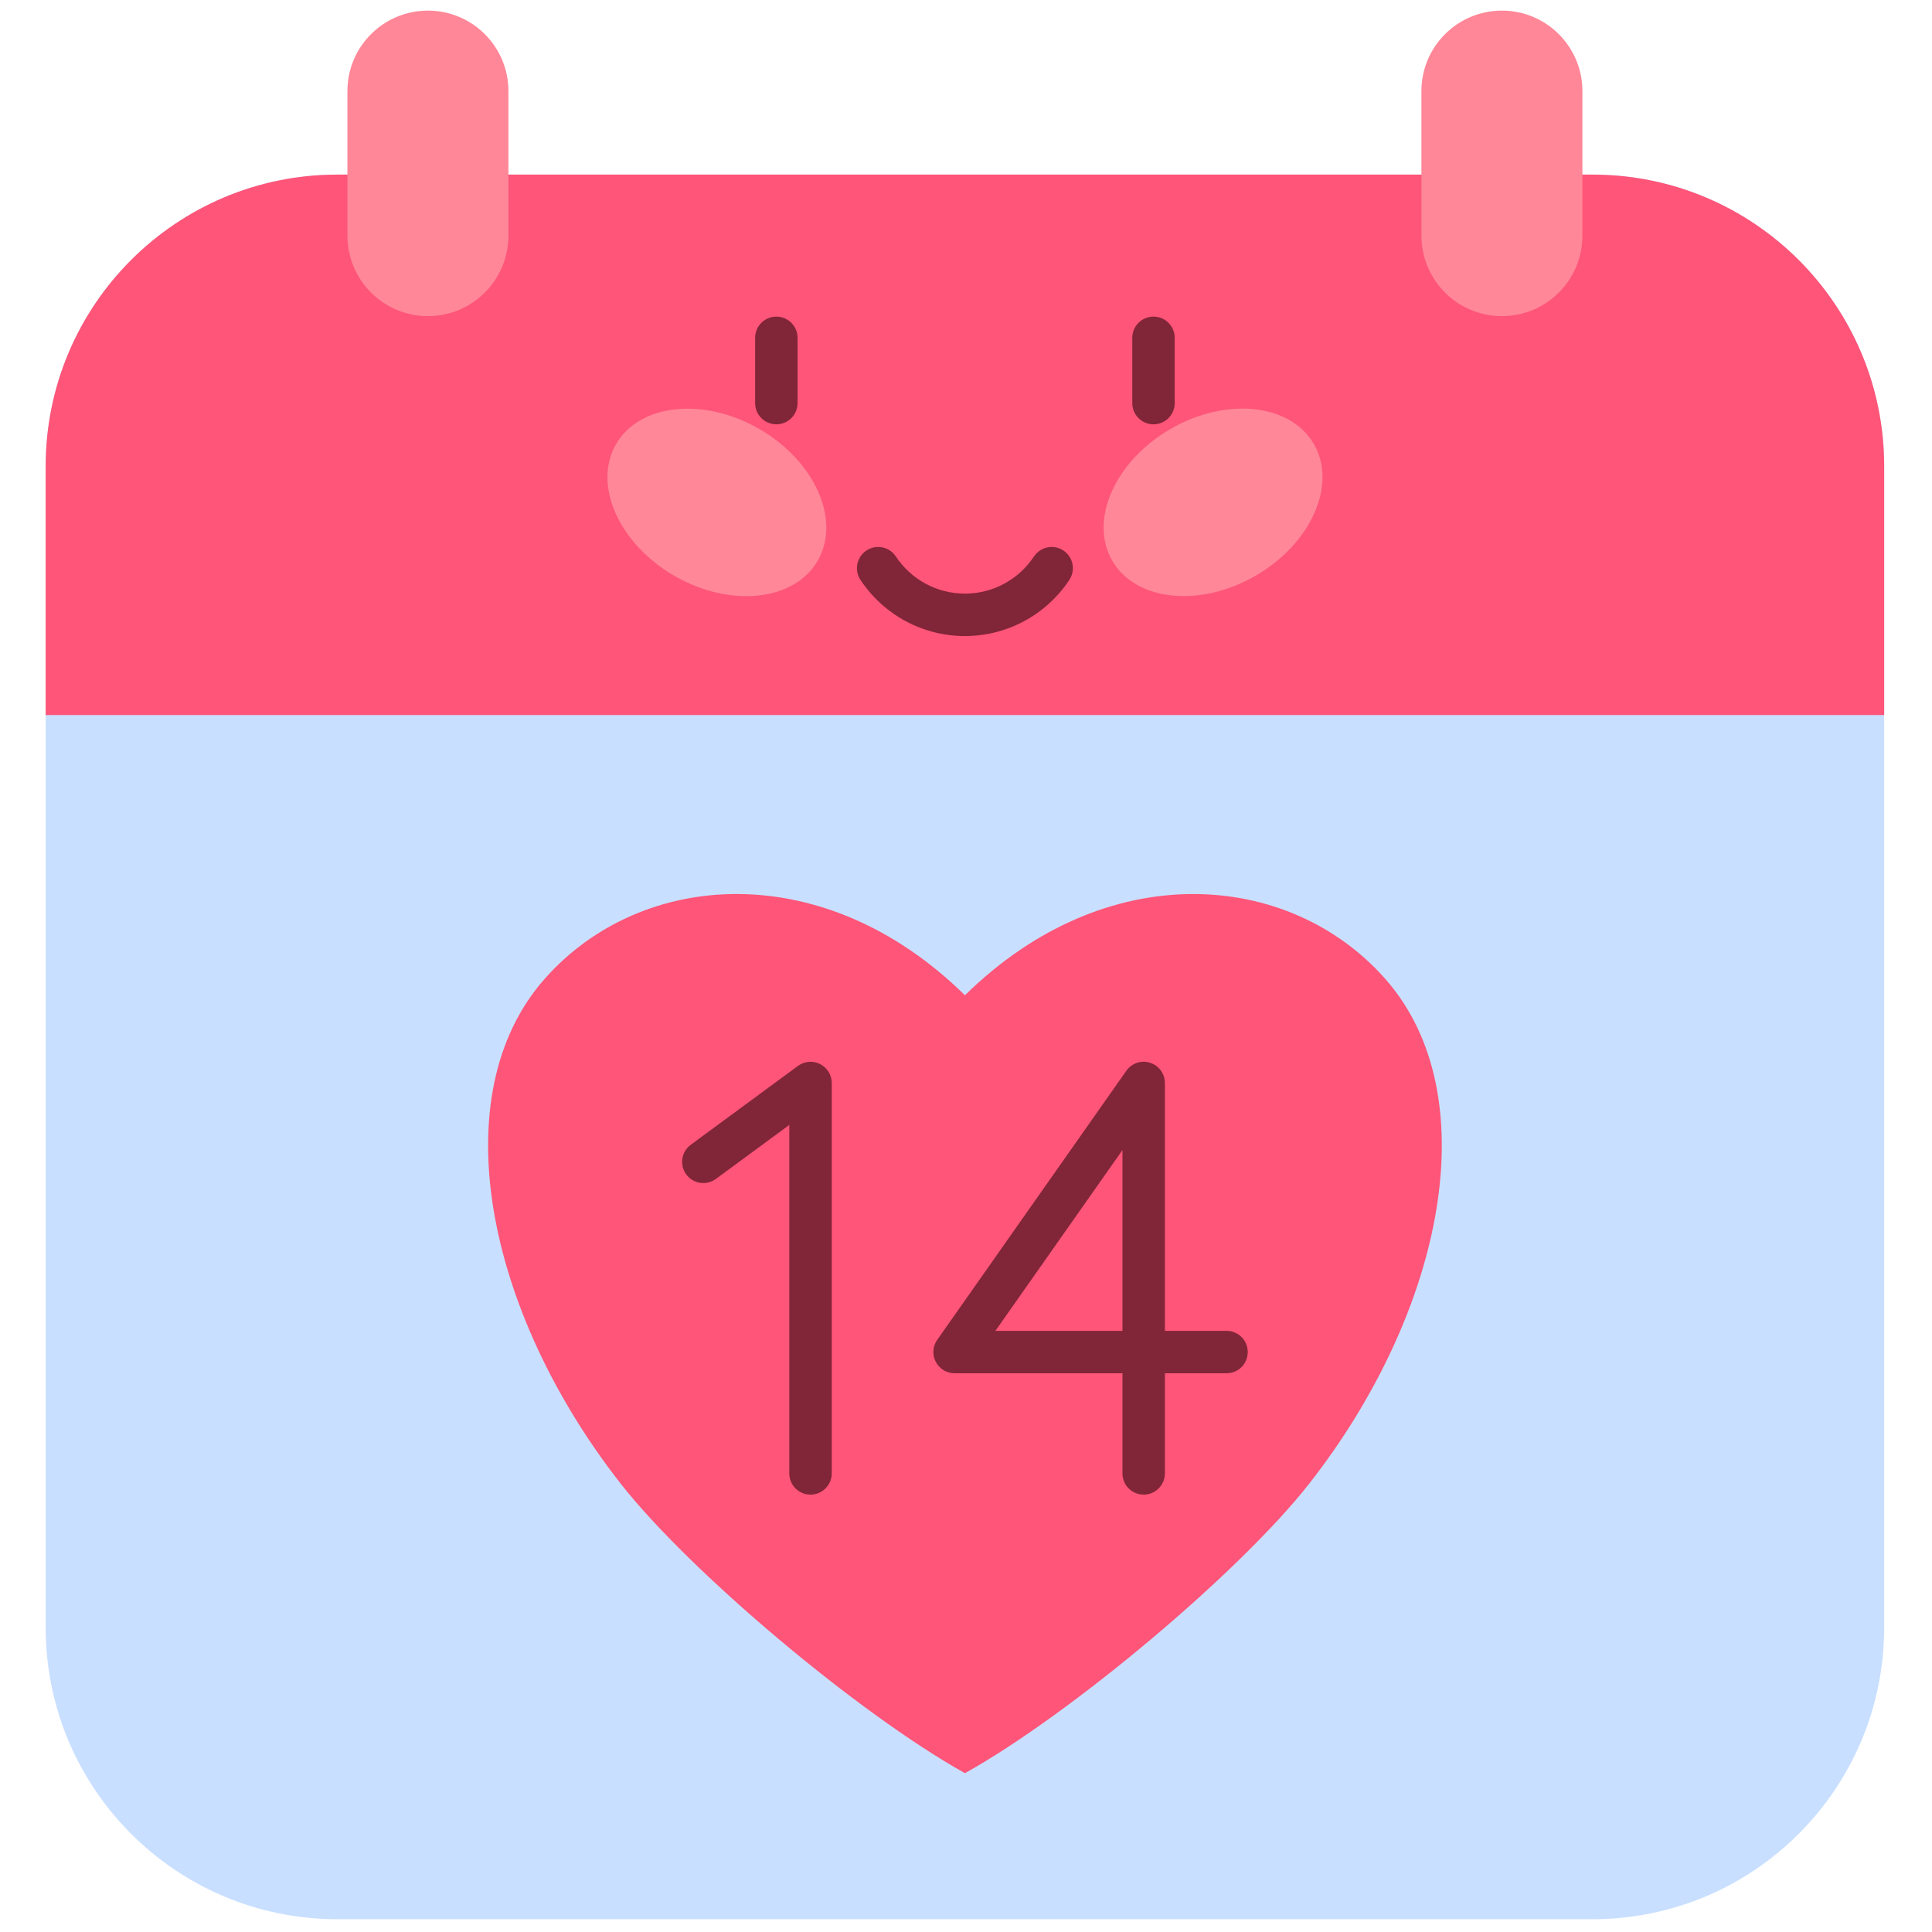 <svg xmlns="http://www.w3.org/2000/svg" xmlns:xlink="http://www.w3.org/1999/xlink" version="1.1" width="256" height="256" viewBox="0 0 256 256" xml:space="preserve">

<defs>
</defs>
<g style="stroke: none; stroke-width: 0; stroke-dasharray: none; stroke-linecap: butt; stroke-linejoin: miter; stroke-miterlimit: 10; fill: none; fill-rule: nonzero; opacity: 1;" transform="translate(1.407 1.407) scale(2.81 2.81)" >
	<path d="M 74.595 90 h -59.19 C 7.81 90 1.653 83.843 1.653 76.248 V 21.485 c 0 -7.595 6.157 -13.752 13.752 -13.752 h 59.19 c 7.595 0 13.752 6.157 13.752 13.752 v 54.763 C 88.347 83.843 82.19 90 74.595 90 z" style="stroke: none; stroke-width: 1; stroke-dasharray: none; stroke-linecap: butt; stroke-linejoin: miter; stroke-miterlimit: 10; fill: rgb(201,223,255); fill-rule: nonzero; opacity: 1;" transform=" matrix(1 0 0 1 0 0) " stroke-linecap="round" />
	<path d="M 88.347 33.218 H 1.653 V 21.485 c 0 -7.595 6.157 -13.752 13.752 -13.752 h 59.19 c 7.595 0 13.752 6.157 13.752 13.752 V 33.218 z" style="stroke: none; stroke-width: 1; stroke-dasharray: none; stroke-linecap: butt; stroke-linejoin: miter; stroke-miterlimit: 10; fill: rgb(254,85,120); fill-rule: nonzero; opacity: 1;" transform=" matrix(1 0 0 1 0 0) " stroke-linecap="round" />
	<path d="M 19.678 14.406 L 19.678 14.406 c -2.097 0 -3.796 -1.7 -3.796 -3.796 V 3.796 C 15.881 1.7 17.581 0 19.678 0 h 0 c 2.097 0 3.796 1.7 3.796 3.796 v 6.814 C 23.474 12.707 21.775 14.406 19.678 14.406 z" style="stroke: none; stroke-width: 1; stroke-dasharray: none; stroke-linecap: butt; stroke-linejoin: miter; stroke-miterlimit: 10; fill: rgb(255,135,152); fill-rule: nonzero; opacity: 1;" transform=" matrix(1 0 0 1 0 0) " stroke-linecap="round" />
	<path d="M 70.322 14.406 L 70.322 14.406 c -2.097 0 -3.796 -1.7 -3.796 -3.796 V 3.796 C 66.526 1.7 68.225 0 70.322 0 h 0 c 2.097 0 3.796 1.7 3.796 3.796 v 6.814 C 74.119 12.707 72.419 14.406 70.322 14.406 z" style="stroke: none; stroke-width: 1; stroke-dasharray: none; stroke-linecap: butt; stroke-linejoin: miter; stroke-miterlimit: 10; fill: rgb(255,135,152); fill-rule: nonzero; opacity: 1;" transform=" matrix(1 0 0 1 0 0) " stroke-linecap="round" />
	<path d="M 22.564 15.744 c -1.617 -1.826 -4.679 -2.053 -7.05 0.279 c -2.371 -2.332 -5.433 -2.106 -7.05 -0.279 c -1.72 1.943 -0.997 5.569 1.267 8.467 c 1.148 1.469 3.983 3.861 5.783 4.866 c 1.801 -1.005 4.636 -3.397 5.783 -4.866 C 23.561 21.314 24.284 17.687 22.564 15.744 z" style="stroke: none; stroke-width: 1; stroke-dasharray: none; stroke-linecap: butt; stroke-linejoin: miter; stroke-miterlimit: 10; fill: rgb(254,85,120); fill-rule: nonzero; opacity: 1;" transform=" matrix(2.81 0 0 2.81 1.407 1.407) " stroke-linecap="round" />
	<path d="M 37.719 69.978 c -0.552 0 -1 -0.447 -1 -1 V 52.545 l -3.462 2.547 c -0.446 0.327 -1.07 0.232 -1.398 -0.213 c -0.327 -0.445 -0.232 -1.071 0.213 -1.398 l 5.055 -3.719 c 0.305 -0.224 0.708 -0.258 1.044 -0.087 c 0.337 0.171 0.549 0.516 0.549 0.893 v 18.41 C 38.719 69.53 38.271 69.978 37.719 69.978 z" style="stroke: none; stroke-width: 1; stroke-dasharray: none; stroke-linecap: butt; stroke-linejoin: miter; stroke-miterlimit: 10; fill: rgb(129,37,56); fill-rule: nonzero; opacity: 1;" transform=" matrix(1 0 0 1 0 0) " stroke-linecap="round" />
	<path d="M 53.429 69.978 c -0.553 0 -1 -0.447 -1 -1 v -4.723 h -7.917 c -0.373 0 -0.715 -0.208 -0.887 -0.539 c -0.172 -0.331 -0.146 -0.73 0.069 -1.036 l 8.917 -12.688 c 0.252 -0.357 0.703 -0.513 1.12 -0.378 c 0.416 0.131 0.698 0.517 0.698 0.953 v 11.688 h 2.907 c 0.553 0 1 0.447 1 1 s -0.447 1 -1 1 h -2.907 v 4.723 C 54.429 69.53 53.981 69.978 53.429 69.978 z M 46.437 62.255 h 5.992 v -8.525 L 46.437 62.255 z" style="stroke: none; stroke-width: 1; stroke-dasharray: none; stroke-linecap: butt; stroke-linejoin: miter; stroke-miterlimit: 10; fill: rgb(129,37,56); fill-rule: nonzero; opacity: 1;" transform=" matrix(1 0 0 1 0 0) " stroke-linecap="round" />
	<ellipse cx="33.3" cy="23.192" rx="4" ry="5.492" style="stroke: none; stroke-width: 1; stroke-dasharray: none; stroke-linecap: butt; stroke-linejoin: miter; stroke-miterlimit: 10; fill: rgb(255,135,152); fill-rule: nonzero; opacity: 1;" transform=" matrix(0.5 -0.866 0.866 0.5 -3.431 40.433) "/>
	<ellipse cx="56.702" cy="23.19" rx="5.492" ry="4" style="stroke: none; stroke-width: 1; stroke-dasharray: none; stroke-linecap: butt; stroke-linejoin: miter; stroke-miterlimit: 10; fill: rgb(255,135,152); fill-rule: nonzero; opacity: 1;" transform=" matrix(0.866 -0.5 0.5 0.866 -3.998 31.456) "/>
	<path d="M 45 29.492 c -1.983 0 -3.824 -0.99 -4.924 -2.647 c -0.306 -0.46 -0.18 -1.081 0.28 -1.386 c 0.461 -0.306 1.082 -0.18 1.386 0.28 c 0.729 1.098 1.947 1.753 3.258 1.753 s 2.529 -0.655 3.258 -1.753 c 0.305 -0.46 0.924 -0.587 1.386 -0.281 c 0.46 0.306 0.586 0.926 0.28 1.386 C 48.824 28.502 46.983 29.492 45 29.492 z" style="stroke: none; stroke-width: 1; stroke-dasharray: none; stroke-linecap: butt; stroke-linejoin: miter; stroke-miterlimit: 10; fill: rgb(129,37,56); fill-rule: nonzero; opacity: 1;" transform=" matrix(1 0 0 1 0 0) " stroke-linecap="round" />
	<path d="M 36.108 19.508 c -0.552 0 -1 -0.448 -1 -1 v -3.079 c 0 -0.552 0.448 -1 1 -1 s 1 0.448 1 1 v 3.079 C 37.108 19.061 36.66 19.508 36.108 19.508 z" style="stroke: none; stroke-width: 1; stroke-dasharray: none; stroke-linecap: butt; stroke-linejoin: miter; stroke-miterlimit: 10; fill: rgb(129,37,56); fill-rule: nonzero; opacity: 1;" transform=" matrix(1 0 0 1 0 0) " stroke-linecap="round" />
	<path d="M 53.892 19.508 c -0.553 0 -1 -0.448 -1 -1 v -3.079 c 0 -0.552 0.447 -1 1 -1 s 1 0.448 1 1 v 3.079 C 54.892 19.061 54.444 19.508 53.892 19.508 z" style="stroke: none; stroke-width: 1; stroke-dasharray: none; stroke-linecap: butt; stroke-linejoin: miter; stroke-miterlimit: 10; fill: rgb(129,37,56); fill-rule: nonzero; opacity: 1;" transform=" matrix(1 0 0 1 0 0) " stroke-linecap="round" />
</g>
</svg>